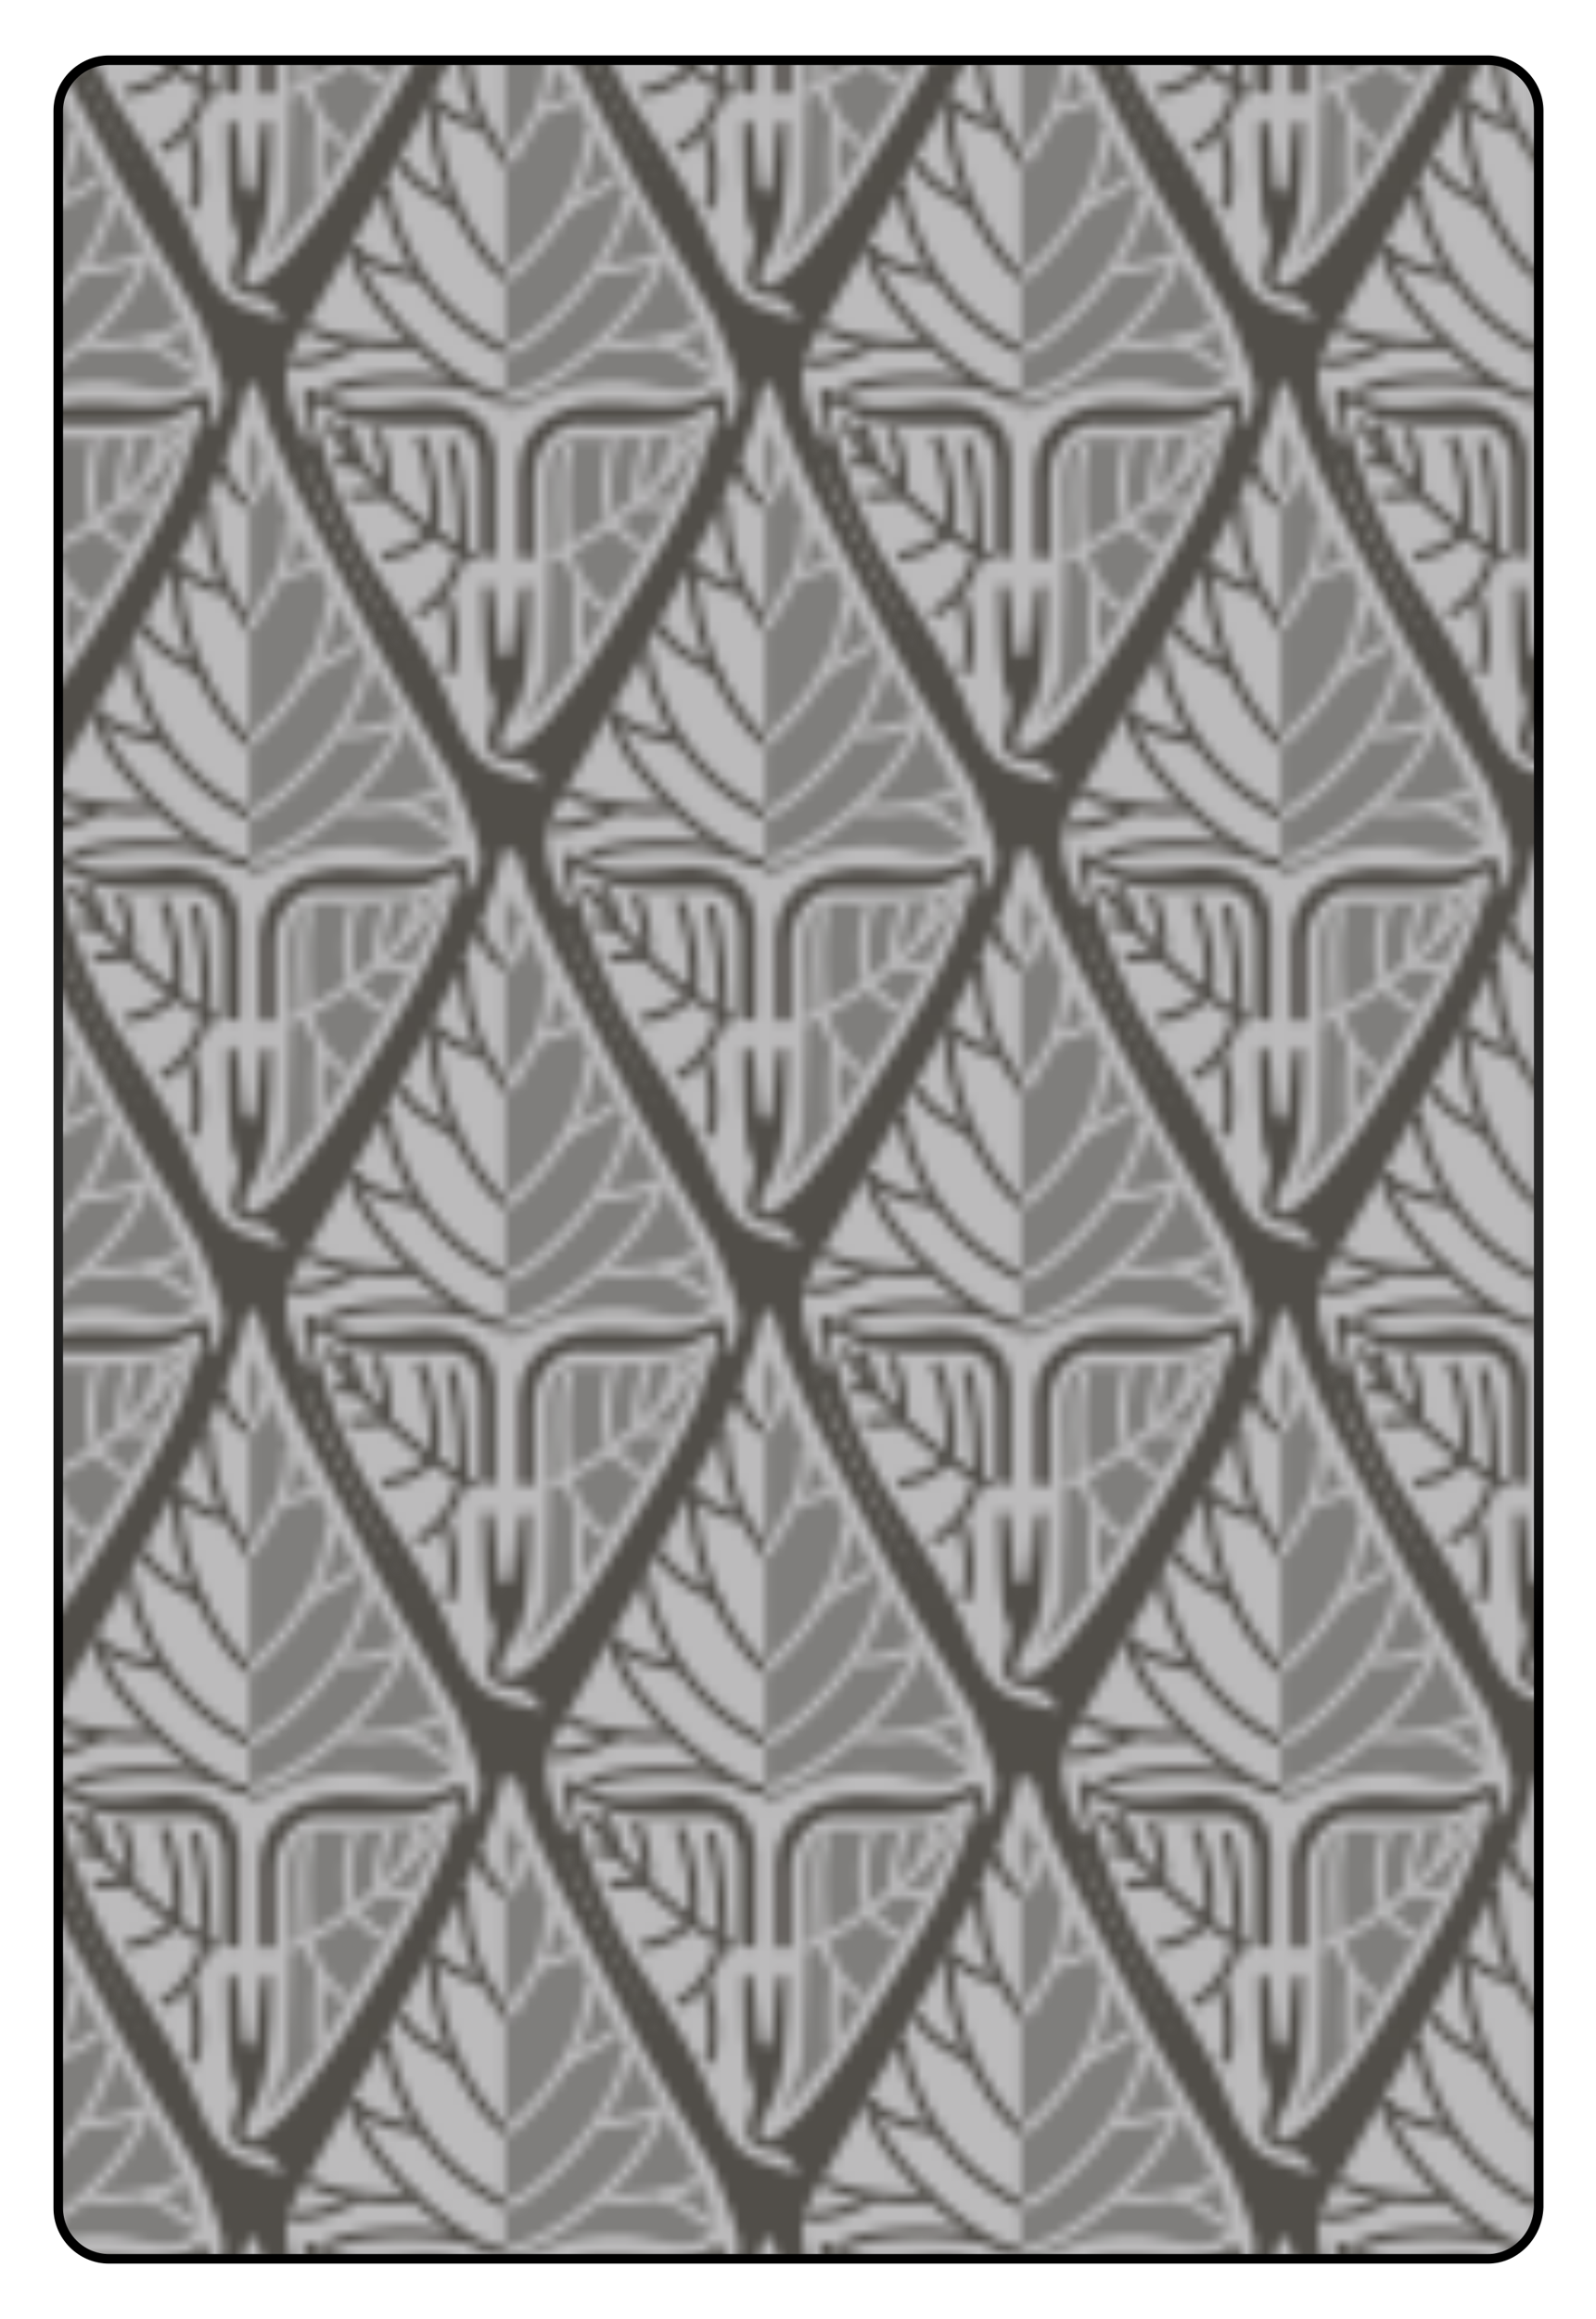 <?xml version="1.0" encoding="utf-8"?>
<!-- Generator: Adobe Illustrator 19.0.0, SVG Export Plug-In . SVG Version: 6.00 Build 0)  -->
<svg version="1.1"
	 id="svg2" xmlns:dc="http://purl.org/dc/elements/1.1/" xmlns:cc="http://creativecommons.org/ns#" xmlns:rdf="http://www.w3.org/1999/02/22-rdf-syntax-ns#" xmlns:svg="http://www.w3.org/2000/svg" xmlns:sodipodi="http://sodipodi.sourceforge.net/DTD/sodipodi-0.dtd" xmlns:inkscape="http://www.inkscape.org/namespaces/inkscape" inkscape:version="0.48.0 r9654" sodipodi:docname="2_of_clubs.svg" inkscape:export-filename="/home/byron/art/cards/final/PNGs/2_of_clubs.png" inkscape:export-xdpi="215.44792" inkscape:export-ydpi="215.44792"
	 xmlns="http://www.w3.org/2000/svg" xmlns:xlink="http://www.w3.org/1999/xlink" x="0px" y="0px" viewBox="-415 379.3 167.1 242.7"
	 style="enable-background:new -415 379.3 167.1 242.7;" xml:space="preserve">
<style type="text/css">
	.st0{fill:none;}
	.st1{fill:#514E49;}
	.st2{fill:#BCBBBC;}
	.st3{fill:#7F7E7C;}
	.st4{fill:none;stroke:#514E49;stroke-miterlimit:1;}
	.st5{fill:none;stroke:#BCBBBC;stroke-miterlimit:1;}
	.st6{fill:#FFFFFF;stroke:#000000;stroke-width:0.5;}
	.st7{fill:url(#Leaves_Tropical);stroke:url(#SVGID_1_);stroke-miterlimit:10;}
</style>
<pattern  x="-415" y="622" width="53.7" height="96.8" patternUnits="userSpaceOnUse" id="Leaves_Tropical" viewBox="26.5 -183.3 53.7 96.8" style="overflow:visible;">
	<g>
		<polygon class="st0" points="26.5,-183.3 80.2,-183.3 80.2,-86.5 26.5,-86.5 		"/>
		<g>
			<path class="st1" d="M79.1-51.3C75.4-58.7,70.3-65,65.9-72c-2-3.2-3.7-7.1-5.5-10.5c-1.9-3.7-3.2-10.2-4.8-14
				c-0.7-1.8-2.1-5-2.5-4.7c-0.4,0.3-3.6,7-4.5,8.7c-2.4,4.7-2.1,6.8-4.7,11.8c-5.3,10.2-11.7,20.4-16.5,30.5
				c-1.8,3.8,1.3,6.2,3,9.5c2.1,4.1,4.8,10.8,7.5,15.5c4.5,7.7,8,16,13.8,23.7c0.8,1,1.6,1.4,2.2,1.5c2,0.3,3.3-4.2,4.8-7
				c1.2-2.3,2.5-4,3-6.5c0.7-3.6,4.9-8.4,6.5-11.8c3.8-7.9,9.8-19.5,11-22C80.2-49.4,80-49.6,79.1-51.3z"/>
			<g>
				<path class="st2" d="M53.7-23.7c0.3-2.8,1.2-2.1,1.2-1.2c-0.1,5.1,0.2,10.2-2.5,14.5c-0.4,0.7-1,3.9,2.5,0.9
					c2.3-2,2-2.1,4.1-4.7c1.8-2.2,4.9-7.3,7.5-11.6c3.5-5.6,6.5-11.6,7.7-16.2c0.9-3.5-0.9-1.5-2.9-0.6c-1.9,0.8-9,0.4-11.6,0.5
					c-2.2,0.1-4.4,2.6-4.4,5.6v7.6c0,0.9-1.6,0.9-1.6,0c0-2,0-8.5,0-8.5c0.3-5.8,6.1-6.8,8.1-6.9c3.2-0.3,9,1.2,12-0.9
					c1.1-0.8,2,0.4,1.7,1.5c-1,3.2,0.5,2.1,1.2-0.8c0.5-2-1-4.5-2.4-8.6c-0.3-0.8-6.1-10.1-8.4-14.6c-3.5-7-7.9-14.9-10.2-20.2
					c-0.7-1.5-1.1-2.8-1.4-3.8c-0.5-2.1-0.7-2.3-1-2.8c-0.4-0.5-0.7-1-1,0.3c-0.4,1.9-1,4-1.9,6.3c-2.7,6.8-7.2,14.5-10.3,20.5
					c-2.5,4.8-6.9,12-8.2,14.6c-1.6,3.1-3,4.1-1.7,8.8c1.5,5.2,2.5,3.9,2,2.4c-1-3-1.1-5.5,1-3.8c2.9,2.2,7.8,1.2,10.4,1
					c4-0.3,7.9,1,8,6c0,0,0,7.4,0,9.4c0,0.9-1.6,0.9-1.6,0v-8.5c0-2-0.7-4.7-3.7-4.7c-3,0-7.4,0.3-10-0.5c-2.5-0.9-4.8-3.5-3.4,1
					c1.4,4.6,3,10.1,6.7,15.6c3.8,5.8,6,9.7,7.3,13.2c1.5,4,2.7,6.1,5.5,7c3,1,5.2,2,2.5-0.6c-0.9-0.9-1.9-0.5-2.8-0.9
					c-1.4-0.6-1.9-1.3-0.9-4c0.4-1.2,0.3-2.2-0.1-2.8c-0.9-1.6-0.7-8.4-0.8-10.8c0-0.9,1-1.4,1.2,1.2c0.3,3.4,0.4,4.6,0.4,4.6
					c0.3,1.7,1.2,1.7,1.4,0C53.5-20.1,53.7-23.7,53.7-23.7z"/>
				<path class="st3" d="M52.6-43.5v-46.7c2,3.3,3.9,9.5,5.3,11.4c1.4,1.9,3,5.2,4,7.2c1.2,2.3,9.7,16.2,11.4,20.8
					c1.1,3.1,0.8,3.7-0.3,4.5c-2.1,1.4-5.4-0.1-7.7-0.3C57.2-47.1,54.9-43.6,52.6-43.5z"/>
				<path class="st4" d="M49.8-86.7c0.5,2.5,1.9,3.9,2.8,4.2"/>
				<path class="st5" d="M54.2-87c0,2.4-1,3.5-1.5,4.6"/>
			</g>
		</g>
		<g>
			<path class="st1" d="M106-99.7c-3.7-7.4-8.8-13.7-13.2-20.8c-2-3.2-3.7-7.1-5.5-10.5c-1.9-3.7-3.2-10.2-4.8-14
				c-0.7-1.8-2.1-5-2.5-4.8c-0.4,0.3-3.6,7-4.5,8.8c-2.4,4.7-2.1,6.8-4.7,11.8c-5.3,10.1-11.7,20.4-16.5,30.5
				c-1.8,3.8,1.3,6.2,3,9.5c2.1,4.1,4.8,10.8,7.5,15.5c4.5,7.7,8,16,13.8,23.7c0.8,1,1.6,1.4,2.2,1.5c2,0.3,3.3-4.2,4.8-7
				c1.2-2.3,2.5-4,3-6.5c0.7-3.6,4.9-8.4,6.5-11.7c3.8-7.9,9.8-19.5,11-22C107.1-97.8,106.8-98,106-99.7z"/>
			<g>
				<path class="st2" d="M80.5-72.1c0.3-2.8,1.2-2.1,1.2-1.2c-0.1,5.1,0.2,10.2-2.5,14.5c-0.4,0.7-1,3.9,2.5,0.9
					c2.3-2,2-2.1,4.1-4.7c1.8-2.2,4.9-7.3,7.5-11.6c3.5-5.6,6.5-11.6,7.7-16.2c0.9-3.5-0.9-1.5-2.9-0.6c-1.9,0.8-9,0.4-11.6,0.5
					c-2.2,0.1-4.4,2.6-4.4,5.6v7.6c0,0.9-1.6,0.9-1.6,0c0-2,0-8.5,0-8.5c0.3-5.8,6.1-6.8,8.1-6.9c3.2-0.3,9,1.2,12-0.9
					c1.1-0.8,2,0.4,1.7,1.5c-1,3.2,0.5,2.1,1.2-0.8c0.5-2-1-4.5-2.4-8.6c-0.3-0.8-6.1-10.1-8.4-14.6c-3.5-7-7.9-14.9-10.2-20.2
					c-0.7-1.5-1.1-2.8-1.4-3.8c-0.5-2.1-0.7-2.3-1-2.8c-0.4-0.5-0.7-1-1,0.3c-0.4,1.9-1,4-1.9,6.3c-2.7,6.8-7.2,14.5-10.3,20.5
					c-2.5,4.8-6.9,12-8.2,14.6c-1.6,3.1-3,4.1-1.7,8.8c1.5,5.2,2.5,3.9,2,2.4c-1-3-1.1-5.5,1-3.8c2.9,2.2,7.8,1.2,10.4,1
					c4-0.3,7.9,1,8,6c0,0,0,7.4,0,9.4c0,0.9-1.6,0.9-1.6,0v-8.5c0-2-0.7-4.7-3.7-4.7c-3,0-7.4,0.3-10-0.5c-2.5-0.9-4.8-3.5-3.4,1
					c1.4,4.6,3,10.1,6.7,15.6c3.8,5.8,6,9.7,7.3,13.2c1.5,4,2.7,6.1,5.5,7c3,1,5.2,2,2.5-0.6c-0.9-0.9-1.9-0.5-2.8-0.9
					c-1.4-0.6-1.9-1.3-0.9-4c0.4-1.2,0.3-2.2-0.1-2.8c-0.9-1.6-0.7-8.4-0.8-10.8c0-0.9,1-1.4,1.2,1.2c0.3,3.4,0.4,4.6,0.4,4.6
					c0.3,1.7,1.2,1.7,1.4,0C80.4-68.5,80.5-72.1,80.5-72.1z"/>
				<path class="st3" d="M79.4-91.9v-46.7c2,3.3,3.9,9.5,5.3,11.4c1.4,1.9,3,5.2,4,7.2c1.2,2.3,9.7,16.2,11.4,20.8
					c1.1,3.1,0.8,3.7-0.3,4.5c-2.1,1.4-5.4-0.1-7.7-0.3C84-95.5,81.8-92,79.4-91.9z"/>
				<path class="st4" d="M60.8-90.8c3.2,4.6,9.6,11.3,15.4,14"/>
				<path class="st4" d="M62.6-90.7c0.8,1.7,1,2.2,1.3,3.9c-1.1,0.1-1.5-0.2-2.3-0.3"/>
				<path class="st4" d="M65.9-89.9c0.6,1.5,1.5,4.6,1,6.2c-1.8,0.3-3.2,0.3-3.8,0.2"/>
				<path class="st4" d="M70.4-89.4c1.1,1.9,2.2,7.5,1.4,9.9c-2,2-4,2.3-5.2,2.6"/>
				<path class="st4" d="M73.7-88.8c1,3.6,1.3,8.2,1.3,11.2c-0.8,2.5-1.7,4.9-4.8,6.7"/>
				<path class="st4" d="M76.7-135.1c0.5,2.5,1.9,3.9,2.8,4.2"/>
				<path class="st4" d="M75-131.3c0.4,9.4,3.8,11.3,4.5,13.5"/>
				<path class="st4" d="M77-121.8c-0.6-0.4-2.4,0.1-5.1-2.9"/>
				<path class="st4" d="M71.8-124.7c-0.1,6.6,2.9,14.4,7.6,18.8"/>
				<path class="st4" d="M68.4-118.2c1.8,3.5,4.9,3.8,6,5.1"/>
				<path class="st4" d="M66.9-115.6c1.6,10.6,9.1,15.7,12.5,17.3"/>
				<path class="st4" d="M70.5-106.1c-2-0.3-5.5-1-7-3"/>
				<path class="st4" d="M63.4-109.3c1.2,7.6,13.9,17.1,16.1,15.8"/>
				<path class="st4" d="M70-99.1c-3.2,0.7-9.6-0.3-11.3-1.7"/>
				<path class="st4" d="M56.8-97c2.8,0.2,5.8-1.2,7.2-2.1"/>
				<path class="st4" d="M60.7-93.7c0.7-1.4,8.6-2.3,14.9-1"/>
				<path class="st5" d="M81-135.4c0,2.4-1,3.5-1.5,4.6"/>
				<path class="st5" d="M83.6-129.2c0.2,6-3.4,9.1-4.1,11.3"/>
				<path class="st5" d="M88-121.5c-0.3,6.4-4.2,11.5-8.5,15.6"/>
				<path class="st5" d="M92-114.5c-1.3,7.6-9,14.6-12.4,16.3"/>
				<path class="st5" d="M88.8-106.9c1.9,0.3,5.1-0.5,6.7-1.5c-1.7,6.9-12.1,14.4-15.9,15"/>
			</g>
		</g>
		<g>
			<path class="st1" d="M52.3-99.7c-3.7-7.4-8.8-13.7-13.2-20.8c-2-3.2-3.7-7.1-5.5-10.5c-1.9-3.7-3.2-10.2-4.7-14
				c-0.7-1.8-2.1-5-2.5-4.8c-0.4,0.3-3.6,7-4.5,8.8c-2.4,4.7-2.1,6.8-4.7,11.8C11.8-119,5.4-108.8,0.5-98.7c-1.8,3.8,1.3,6.2,3,9.5
				C5.6-85,8.3-78.4,11-73.7c4.5,7.7,8,16,13.8,23.7c0.8,1,1.6,1.4,2.2,1.5c2,0.3,3.3-4.2,4.8-7c1.2-2.3,2.5-4,3-6.5
				c0.7-3.6,4.9-8.4,6.5-11.7c3.8-7.9,9.8-19.5,11-22C53.4-97.8,53.1-98,52.3-99.7z"/>
			<g>
				<path class="st2" d="M26.8-72.1c0.3-2.8,1.2-2.1,1.2-1.2c-0.1,5.1,0.2,10.2-2.5,14.5c-0.4,0.7-1,3.9,2.5,0.9
					c2.3-2,2-2.1,4.1-4.7c1.8-2.2,4.9-7.3,7.5-11.6C43-80,46-85.9,47.3-90.5c0.9-3.5-0.9-1.5-2.9-0.6c-1.9,0.8-9,0.4-11.6,0.5
					c-2.2,0.1-4.4,2.6-4.4,5.6v7.6c0,0.9-1.6,0.9-1.6,0c0-2,0-8.5,0-8.5c0.3-5.8,6.1-6.8,8.1-6.9c3.2-0.3,9,1.2,12-0.9
					c1.1-0.8,2,0.4,1.7,1.5c-1,3.2,0.5,2.1,1.2-0.8c0.5-2-1-4.5-2.4-8.6c-0.3-0.8-6.1-10.1-8.4-14.6c-3.5-7-7.9-14.9-10.2-20.2
					c-0.7-1.5-1.1-2.8-1.4-3.8c-0.5-2.1-0.7-2.3-1-2.8c-0.4-0.5-0.7-1-1,0.3c-0.4,1.9-1,4-1.9,6.3c-2.7,6.8-7.2,14.5-10.3,20.5
					c-2.5,4.8-6.9,12-8.2,14.6c-1.6,3.1-3,4.1-1.7,8.8c1.5,5.2,2.5,3.9,2,2.4c-1-3-1.1-5.5,1-3.8c2.9,2.2,7.8,1.2,10.4,1
					c4-0.3,7.9,1,8,6c0,0,0,7.4,0,9.4c0,0.9-1.6,0.9-1.6,0v-8.5c0-2-0.7-4.7-3.7-4.7c-3,0-7.4,0.3-10-0.5c-2.5-0.9-4.8-3.5-3.4,1
					c1.4,4.6,3,10.1,6.7,15.6c3.8,5.8,6,9.7,7.3,13.2c1.5,4,2.7,6.1,5.5,7c3,1,5.2,2,2.5-0.6c-0.9-0.9-1.9-0.5-2.8-0.9
					c-1.4-0.6-1.9-1.3-0.9-4c0.4-1.2,0.3-2.2-0.1-2.8c-0.9-1.6-0.7-8.4-0.8-10.8c0-0.9,1-1.4,1.2,1.2c0.3,3.4,0.4,4.6,0.4,4.6
					c0.3,1.7,1.2,1.7,1.4,0C26.7-68.5,26.8-72.1,26.8-72.1z"/>
				<path class="st3" d="M25.8-91.9v-46.7c2,3.3,3.9,9.5,5.3,11.4c1.4,1.9,3,5.2,4,7.2c1.2,2.3,9.7,16.2,11.4,20.8
					c1.1,3.1,0.8,3.7-0.3,4.5c-2.1,1.4-5.4-0.1-7.7-0.3C30.3-95.5,28.1-92,25.8-91.9z"/>
				<path class="st3" d="M33.1-89.1c-1.1-0.1-3.6,0.5-3.3,5.6c0.3,5.1,0,14-0.2,18.2c-0.1,2.9-4.8,9.1-0.1,3.6
					c4.5-5.2,9-13.9,11-16.9c1.4-2.1,4.3-8.3,5.2-10.1c1.2-2.6,1.2-3-0.4-1.6C43.7-89,34.5-89,33.1-89.1z"/>
				<path class="st5" d="M46.5-90.9C42.2-84.7,37-80.1,30-76.8"/>
				<path class="st5" d="M43.7-89.7c-0.8,1.7-1.2,2.4-1.4,4.2"/>
				<path class="st5" d="M40.4-89.2c-0.6,1.5-1.6,4.9-1.1,6.5c1.8,0.3,2.9,0.3,3.5,0.2"/>
				<path class="st5" d="M36.9-89c-1.1,1.9-1.2,6.1-0.4,8.4c2,2,2.4,2.3,3.6,2.7"/>
				<path class="st5" d="M32.1-88.6C31-85.1,31.6-81,31.6-78c0.9,3.2,2.6,5.8,4.5,6.5"/>
				<path class="st5" d="M27.3-135.4c0,2.4-1,3.5-1.5,4.6"/>
				<path class="st5" d="M30-129.2c0.2,6-3.4,9.1-4.1,11.3"/>
				<path class="st5" d="M28.7-123.2c0.9-0.7,2,0,3.9-1.7"/>
				<path class="st5" d="M34.3-121.5c-0.3,6.4-4.2,11.5-8.5,15.6"/>
				<path class="st5" d="M37-116.4c-2.2,1.9-4.3,2.3-5.4,3.6"/>
				<path class="st5" d="M38.3-114.5c-1.3,7.6-9,14.6-12.4,16.3"/>
				<path class="st5" d="M35.1-106.9c1.9,0.3,5.1-0.5,6.7-1.5c-1.7,6.9-12.1,14.4-15.9,15"/>
				<path class="st5" d="M35.5-99.1c3.2,0.7,8.6-0.3,10.2-1.8"/>
				<path class="st5" d="M47.1-96.2c-2.4-1-2.7-2.5-5.7-3"/>
			</g>
		</g>
		<g>
			<path class="st1" d="M79.1-148c-3.7-7.4-8.8-13.7-13.2-20.8c-2-3.2-3.7-7.1-5.5-10.5c-1.9-3.7-3.2-10.2-4.8-14
				c-0.7-1.8-2.1-5-2.5-4.8c-0.4,0.3-3.6,7-4.5,8.8c-2.4,4.7-2.1,6.8-4.7,11.8c-5.3,10.1-11.7,20.4-16.5,30.5
				c-1.8,3.8,1.3,6.2,3,9.5c2.1,4.1,4.8,10.8,7.5,15.5c4.5,7.7,8,16,13.8,23.8c0.8,1,1.6,1.4,2.2,1.5c2,0.3,3.3-4.2,4.8-7
				c1.2-2.3,2.5-4,3-6.5c0.7-3.6,4.9-8.4,6.5-11.8c3.8-7.9,9.8-19.5,11-22C80.2-146.2,80-146.4,79.1-148z"/>
			<g>
				<path class="st2" d="M53.7-120.5c0.3-2.8,1.2-2.1,1.2-1.2c-0.1,5.1,0.2,10.2-2.5,14.5c-0.4,0.7-1,3.9,2.5,0.9
					c2.3-2,2-2.1,4.1-4.7c1.8-2.2,4.9-7.3,7.5-11.6c3.5-5.6,6.5-11.6,7.7-16.2c0.9-3.5-0.9-1.5-2.9-0.6c-1.9,0.8-9,0.4-11.6,0.5
					c-2.2,0.1-4.4,2.6-4.4,5.6v7.6c0,0.9-1.6,0.9-1.6,0c0-2,0-8.5,0-8.5c0.3-5.8,6.1-6.8,8.1-6.9c3.2-0.3,9,1.2,12-0.9
					c1.1-0.8,2,0.4,1.7,1.5c-1,3.2,0.5,2.1,1.2-0.8c0.5-2-1-4.5-2.4-8.6c-0.3-0.8-6.1-10.1-8.4-14.6c-3.5-7-7.9-14.9-10.2-20.2
					c-0.7-1.5-1.1-2.8-1.4-3.8c-0.5-2.1-0.7-2.3-1-2.8c-0.4-0.5-0.7-1-1,0.3c-0.4,1.9-1,4-1.9,6.3c-2.7,6.8-7.2,14.5-10.3,20.5
					c-2.5,4.8-6.9,12-8.2,14.6c-1.6,3.1-3,4.1-1.7,8.8c1.5,5.2,2.5,3.9,2,2.4c-1-3-1.1-5.5,1-3.8c2.9,2.2,7.8,1.2,10.4,1
					c4-0.3,7.9,1,8,6c0,0,0,7.4,0,9.4c0,0.9-1.6,0.9-1.6,0v-8.5c0-2-0.7-4.7-3.7-4.7c-3,0-7.4,0.3-10-0.5c-2.5-0.9-4.8-3.5-3.4,1
					c1.4,4.6,3,10.1,6.7,15.6c3.8,5.8,6,9.7,7.3,13.2c1.5,4,2.7,6.1,5.5,7c3,1,5.2,2,2.5-0.6c-0.9-0.9-1.9-0.5-2.8-0.9
					c-1.4-0.6-1.9-1.3-0.9-4c0.4-1.2,0.3-2.2-0.1-2.8c-0.9-1.6-0.7-8.4-0.8-10.8c0-0.9,1-1.4,1.2,1.2c0.3,3.4,0.4,4.6,0.4,4.6
					c0.3,1.7,1.2,1.7,1.4,0C53.5-116.9,53.7-120.5,53.7-120.5z"/>
				<path class="st3" d="M52.6-140.2V-187c2,3.3,3.9,9.5,5.3,11.4c1.4,1.9,3,5.2,4,7.2c1.2,2.3,9.7,16.2,11.4,20.8
					c1.1,3.1,0.8,3.7-0.3,4.5c-2.1,1.4-5.4-0.1-7.7-0.3C57.2-143.9,54.9-140.4,52.6-140.2z"/>
				<path class="st3" d="M60-137.5c-1.1-0.1-3.6,0.5-3.3,5.6c0.3,5.1,0,14-0.2,18.2c-0.1,2.9-4.8,9.1-0.1,3.6
					c4.5-5.2,9-13.9,11-16.9c1.4-2.1,4.3-8.3,5.2-10.1c1.2-2.6,1.2-3-0.4-1.6C70.5-137.3,61.4-137.4,60-137.5z"/>
				<path class="st4" d="M33.9-139.2c3.2,4.6,9.6,11.3,15.4,14"/>
				<path class="st4" d="M35.8-139c0.8,1.7,1,2.2,1.3,3.9c-1.1,0.1-1.5-0.2-2.3-0.3"/>
				<path class="st4" d="M39.1-138.3c0.6,1.5,1.5,4.6,1,6.2c-1.8,0.3-3.2,0.3-3.8,0.2"/>
				<path class="st4" d="M43.5-137.8c1.1,1.9,2.2,7.5,1.4,9.9c-2,2-4,2.3-5.2,2.6"/>
				<path class="st4" d="M46.9-137.2c1,3.6,1.3,8.2,1.3,11.2c-0.8,2.5-1.7,4.9-4.8,6.7"/>
				<path class="st4" d="M46.3-121.6c0.9,2.5,1.3,5.9,0.4,8.5"/>
				<path class="st4" d="M49.8-183.5c0.5,2.5,1.9,3.9,2.8,4.2"/>
				<path class="st4" d="M48.2-179.6c0.4,9.4,3.8,11.3,4.5,13.5"/>
				<path class="st4" d="M50.1-170.2c-0.6-0.4-2.4,0.1-5.1-2.9"/>
				<path class="st4" d="M45-173c-0.1,6.6,2.9,14.4,7.6,18.8"/>
				<path class="st4" d="M41.5-166.6c1.8,3.5,4.9,3.8,6,5.1"/>
				<path class="st4" d="M40.1-164c1.6,10.6,9.1,15.7,12.5,17.3"/>
				<path class="st4" d="M43.7-154.5c-2-0.3-5.5-1-7-3"/>
				<path class="st4" d="M36.6-157.6c1.2,7.6,13.9,17.1,16.1,15.8"/>
				<path class="st4" d="M43.1-147.5c-3.2,0.7-9.6-0.3-11.3-1.7"/>
				<path class="st4" d="M30-145.4c2.8,0.2,5.8-1.2,7.2-2.1"/>
				<path class="st4" d="M33.9-142c0.7-1.4,8.6-2.3,14.9-1"/>
				<path class="st5" d="M73.3-139.3c-4.3,6.2-9.4,10.8-16.5,14.2"/>
				<path class="st5" d="M70.5-138.1c-0.8,1.7-1.2,2.4-1.4,4.2"/>
				<path class="st5" d="M67.3-137.6c-0.6,1.5-1.6,4.9-1.1,6.5c1.8,0.3,2.9,0.3,3.5,0.2"/>
				<path class="st5" d="M63.8-137.4c-1.1,1.9-1.2,6.1-0.4,8.4c2,2,2.4,2.3,3.6,2.7"/>
				<path class="st5" d="M58.9-137c-1.1,3.6-0.4,7.7-0.4,10.7c0.9,3.2,2.6,5.8,4.5,6.5"/>
				<path class="st5" d="M60.1-122.6c-0.3,0.8-0.4,5.6-0.3,7.8"/>
				<path class="st5" d="M54.2-183.8c0,2.4-1,3.5-1.5,4.6"/>
				<path class="st5" d="M56.8-177.5c0.2,6-3.4,9.1-4.1,11.3"/>
				<path class="st5" d="M55.6-171.6c0.9-0.7,2,0,3.9-1.7"/>
				<path class="st5" d="M61.2-169.8c-0.3,6.4-4.2,11.5-8.5,15.6"/>
				<path class="st5" d="M63.9-164.8c-2.2,1.9-4.3,2.3-5.4,3.6"/>
				<path class="st5" d="M65.1-162.9c-1.3,7.6-9,14.6-12.4,16.3"/>
				<path class="st5" d="M62-155.3c1.9,0.3,5.1-0.5,6.7-1.5c-1.7,6.9-12.1,14.4-15.9,15"/>
				<path class="st5" d="M62.3-147.5c3.2,0.7,8.6-0.3,10.2-1.8"/>
				<path class="st5" d="M74-144.6c-2.4-1-2.7-2.5-5.7-3"/>
			</g>
		</g>
		<g>
			<path class="st1" d="M106-196.4c-3.7-7.4-8.8-13.7-13.2-20.8c-2-3.2-3.7-7.1-5.5-10.5c-1.9-3.7-3.2-10.2-4.8-14
				c-0.7-1.8-2.1-5-2.5-4.8c-0.4,0.3-3.6,7-4.5,8.8c-2.4,4.7-2.1,6.8-4.7,11.8c-5.3,10.1-11.7,20.4-16.5,30.5
				c-1.8,3.8,1.3,6.2,3,9.5c2.1,4.1,4.8,10.8,7.5,15.5c4.5,7.7,8,16,13.8,23.8c0.8,1,1.6,1.4,2.2,1.5c2,0.3,3.3-4.2,4.8-7
				c1.2-2.3,2.5-4,3-6.5c0.7-3.6,4.9-8.4,6.5-11.8c3.8-7.9,9.8-19.5,11-22C107.1-194.6,106.8-194.8,106-196.4z"/>
			<g>
				<path class="st2" d="M80.5-168.9c0.3-2.8,1.2-2.1,1.2-1.2c-0.1,5.1,0.2,10.2-2.5,14.5c-0.4,0.7-1,3.9,2.5,0.9
					c2.3-2,2-2.1,4.1-4.7c1.8-2.2,4.9-7.3,7.5-11.6c3.5-5.6,6.5-11.6,7.7-16.2c0.9-3.5-0.9-1.5-2.9-0.6c-1.9,0.8-9,0.4-11.6,0.5
					c-2.2,0.1-4.4,2.6-4.4,5.6v7.6c0,0.9-1.6,0.9-1.6,0c0-2,0-8.5,0-8.5c0.3-5.8,6.1-6.8,8.1-6.9c3.2-0.3,9,1.2,12-0.9
					c1.1-0.8,2,0.4,1.7,1.5c-1,3.2,0.5,2.1,1.2-0.8c0.5-2-1-4.5-2.4-8.6c-0.3-0.8-6.1-10.1-8.4-14.6c-3.5-7-7.9-14.9-10.2-20.2
					c-0.7-1.5-1.1-2.8-1.4-3.8c-0.5-2.1-0.7-2.3-1-2.8c-0.4-0.5-0.7-1-1,0.3c-0.4,1.9-1,4-1.9,6.3c-2.7,6.8-7.2,14.5-10.3,20.5
					c-2.5,4.8-6.9,12-8.2,14.6c-1.6,3.1-3,4.1-1.7,8.8c1.5,5.2,2.5,3.9,2,2.4c-1-3-1.1-5.5,1-3.8c2.9,2.2,7.8,1.2,10.4,1
					c4-0.3,7.9,1,8,6c0,0,0,7.4,0,9.4c0,0.9-1.6,0.9-1.6,0v-8.5c0-2-0.7-4.7-3.7-4.7c-3,0-7.4,0.3-10-0.5c-2.5-0.9-4.8-3.5-3.4,1
					c1.4,4.6,3,10.1,6.7,15.6c3.8,5.8,6,9.7,7.3,13.2c1.5,4,2.7,6.1,5.5,7c3,1,5.2,2,2.5-0.6c-0.9-0.9-1.9-0.5-2.8-0.9
					c-1.4-0.6-1.9-1.3-0.9-4c0.4-1.2,0.3-2.2-0.1-2.8c-0.9-1.6-0.7-8.4-0.8-10.8c0-0.9,1-1.4,1.2,1.2c0.3,3.4,0.4,4.6,0.4,4.6
					c0.3,1.7,1.2,1.7,1.4,0C80.4-165.3,80.5-168.9,80.5-168.9z"/>
				<path class="st4" d="M60.8-187.6c3.2,4.6,9.6,11.3,15.4,14"/>
				<path class="st4" d="M62.6-187.4c0.8,1.7,1,2.2,1.3,3.9c-1.1,0.1-1.5-0.2-2.3-0.3"/>
				<path class="st4" d="M65.9-186.6c0.6,1.5,1.5,4.6,1,6.2c-1.8,0.3-3.2,0.3-3.8,0.2"/>
				<path class="st4" d="M70.4-186.2c1.1,1.9,2.2,7.5,1.4,9.9c-2,2-4,2.3-5.2,2.6"/>
				<path class="st4" d="M73.7-185.6c1,3.6,1.3,8.2,1.3,11.2c-0.8,2.5-1.7,4.9-4.8,6.7"/>
				<path class="st4" d="M73.1-169.9c0.9,2.5,1.3,5.9,0.4,8.5"/>
			</g>
		</g>
		<g>
			<path class="st1" d="M52.3-196.4c-3.7-7.4-8.8-13.7-13.2-20.8c-2-3.2-3.7-7.1-5.5-10.5c-1.9-3.7-3.2-10.2-4.7-14
				c-0.7-1.8-2.1-5-2.5-4.8c-0.4,0.3-3.6,7-4.5,8.8c-2.4,4.7-2.1,6.8-4.7,11.8c-5.3,10.1-11.7,20.4-16.5,30.5
				c-1.8,3.8,1.3,6.2,3,9.5c2.1,4.1,4.8,10.8,7.5,15.5c4.5,7.7,8,16,13.8,23.8c0.8,1,1.6,1.4,2.2,1.5c2,0.3,3.3-4.2,4.8-7
				c1.2-2.3,2.5-4,3-6.5c0.7-3.6,4.9-8.4,6.5-11.8c3.8-7.9,9.8-19.5,11-22C53.4-194.6,53.1-194.8,52.3-196.4z"/>
			<g>
				<path class="st2" d="M26.8-168.9c0.3-2.8,1.2-2.1,1.2-1.2c-0.1,5.1,0.2,10.2-2.5,14.5c-0.4,0.7-1,3.9,2.5,0.9
					c2.3-2,2-2.1,4.1-4.7c1.8-2.2,4.9-7.3,7.5-11.6c3.5-5.6,6.5-11.6,7.7-16.2c0.9-3.5-0.9-1.5-2.9-0.6c-1.9,0.8-9,0.4-11.6,0.5
					c-2.2,0.1-4.4,2.6-4.4,5.6v7.6c0,0.9-1.6,0.9-1.6,0c0-2,0-8.5,0-8.5c0.3-5.8,6.1-6.8,8.1-6.9c3.2-0.3,9,1.2,12-0.9
					c1.1-0.8,2,0.4,1.7,1.5c-1,3.2,0.5,2.1,1.2-0.8c0.5-2-1-4.5-2.4-8.6c-0.3-0.8-6.1-10.1-8.4-14.6c-3.5-7-7.9-14.9-10.2-20.2
					c-0.7-1.5-1.1-2.8-1.4-3.8c-0.5-2.1-0.7-2.3-1-2.8c-0.4-0.5-0.7-1-1,0.3c-0.4,1.9-1,4-1.9,6.3c-2.7,6.8-7.2,14.5-10.3,20.5
					c-2.5,4.8-6.9,12-8.2,14.6c-1.6,3.1-3,4.1-1.7,8.8c1.5,5.2,2.5,3.9,2,2.4c-1-3-1.1-5.5,1-3.8c2.9,2.2,7.8,1.2,10.4,1
					c4-0.3,7.9,1,8,6c0,0,0,7.4,0,9.4c0,0.9-1.6,0.9-1.6,0v-8.5c0-2-0.7-4.7-3.7-4.7c-3,0-7.4,0.3-10-0.5c-2.5-0.9-4.8-3.5-3.4,1
					c1.4,4.6,3,10.1,6.7,15.6c3.8,5.8,6,9.7,7.3,13.2c1.5,4,2.7,6.1,5.5,7c3,1,5.2,2,2.5-0.6c-0.9-0.9-1.9-0.5-2.8-0.9
					c-1.4-0.6-1.9-1.3-0.9-4c0.4-1.2,0.3-2.2-0.1-2.8c-0.9-1.6-0.7-8.4-0.8-10.8c0-0.9,1-1.4,1.2,1.2c0.3,3.4,0.4,4.6,0.4,4.6
					c0.3,1.7,1.2,1.7,1.4,0C26.7-165.3,26.8-168.9,26.8-168.9z"/>
				<path class="st3" d="M33.1-185.9c-1.1-0.1-3.6,0.5-3.3,5.6c0.3,5.1,0,14-0.2,18.2c-0.1,2.9-4.8,9.1-0.1,3.6
					c4.5-5.2,9-13.9,11-16.9c1.4-2.1,4.3-8.3,5.2-10.1c1.2-2.6,1.2-3-0.4-1.6C43.7-185.7,34.5-185.8,33.1-185.9z"/>
				<path class="st5" d="M46.5-187.7c-4.3,6.2-9.4,10.8-16.5,14.2"/>
				<path class="st5" d="M43.7-186.5c-0.8,1.7-1.2,2.4-1.4,4.2"/>
				<path class="st5" d="M40.4-186c-0.6,1.5-1.6,4.9-1.1,6.5c1.8,0.3,2.9,0.3,3.5,0.2"/>
				<path class="st5" d="M36.9-185.8c-1.1,1.9-1.2,6.1-0.4,8.4c2,2,2.4,2.3,3.6,2.7"/>
				<path class="st5" d="M32.1-185.4c-1.1,3.6-0.4,7.7-0.4,10.7c0.9,3.2,2.6,5.8,4.5,6.5"/>
				<path class="st5" d="M33.3-171c-0.3,0.8-0.4,5.6-0.3,7.8"/>
			</g>
		</g>
	</g>
</pattern>
<sodipodi:namedview  id="namedview39" objecttolerance="10" inkscape:zoom="2.4336873" gridtolerance="10" bordercolor="#666666" inkscape:cy="148.16686" showgrid="false" borderopacity="1" guidetolerance="10" inkscape:cx="117.62976" pagecolor="#ffffff" inkscape:pageopacity="0" inkscape:window-x="0" inkscape:window-y="25" inkscape:pageshadow="2" inkscape:window-maximized="1" inkscape:window-height="977" inkscape:current-layer="svg2" inkscape:window-width="1680">
	</sodipodi:namedview>
<g id="Layer_x0020_1">
	<path id="path5" class="st6" d="M-663.2,994.2c0,3.8-3.1,6.9-6.9,6.9H-823c-3.8,0-6.9-3.1-6.9-6.9V765.8c0-3.8,3.1-6.9,6.9-6.9h153
		c3.8,0,6.9,3.1,6.9,6.9v228.4H-663.2z"/>
	<g id="g7">
		<g id="g9">
		</g>
	</g>
	<g id="g15">
	</g>
	<g id="g19">
	</g>
	<g id="g23">
		<g id="g25">
		</g>
	</g>
	<g id="g31">
		<g id="g33">
		</g>
	</g>
</g>
<radialGradient id="SVGID_1_" cx="-331.45" cy="501.95" r="98.579" gradientTransform="matrix(1 0 0 -1 0 1002.6)" gradientUnits="userSpaceOnUse">
	<stop  offset="0" style="stop-color:#FFFFFF"/>
	<stop  offset="0.925" style="stop-color:#000000"/>
</radialGradient>
<path class="st7" d="M-259.2,615.7h-144.4c-2.9,0-5.3-2.4-5.3-5.3V390.9c0-2.9,2.4-5.3,5.3-5.3h144.4c2.9,0,5.3,2.4,5.3,5.3v219.4
	C-254,613.3-256.4,615.7-259.2,615.7z"/>
</svg>
